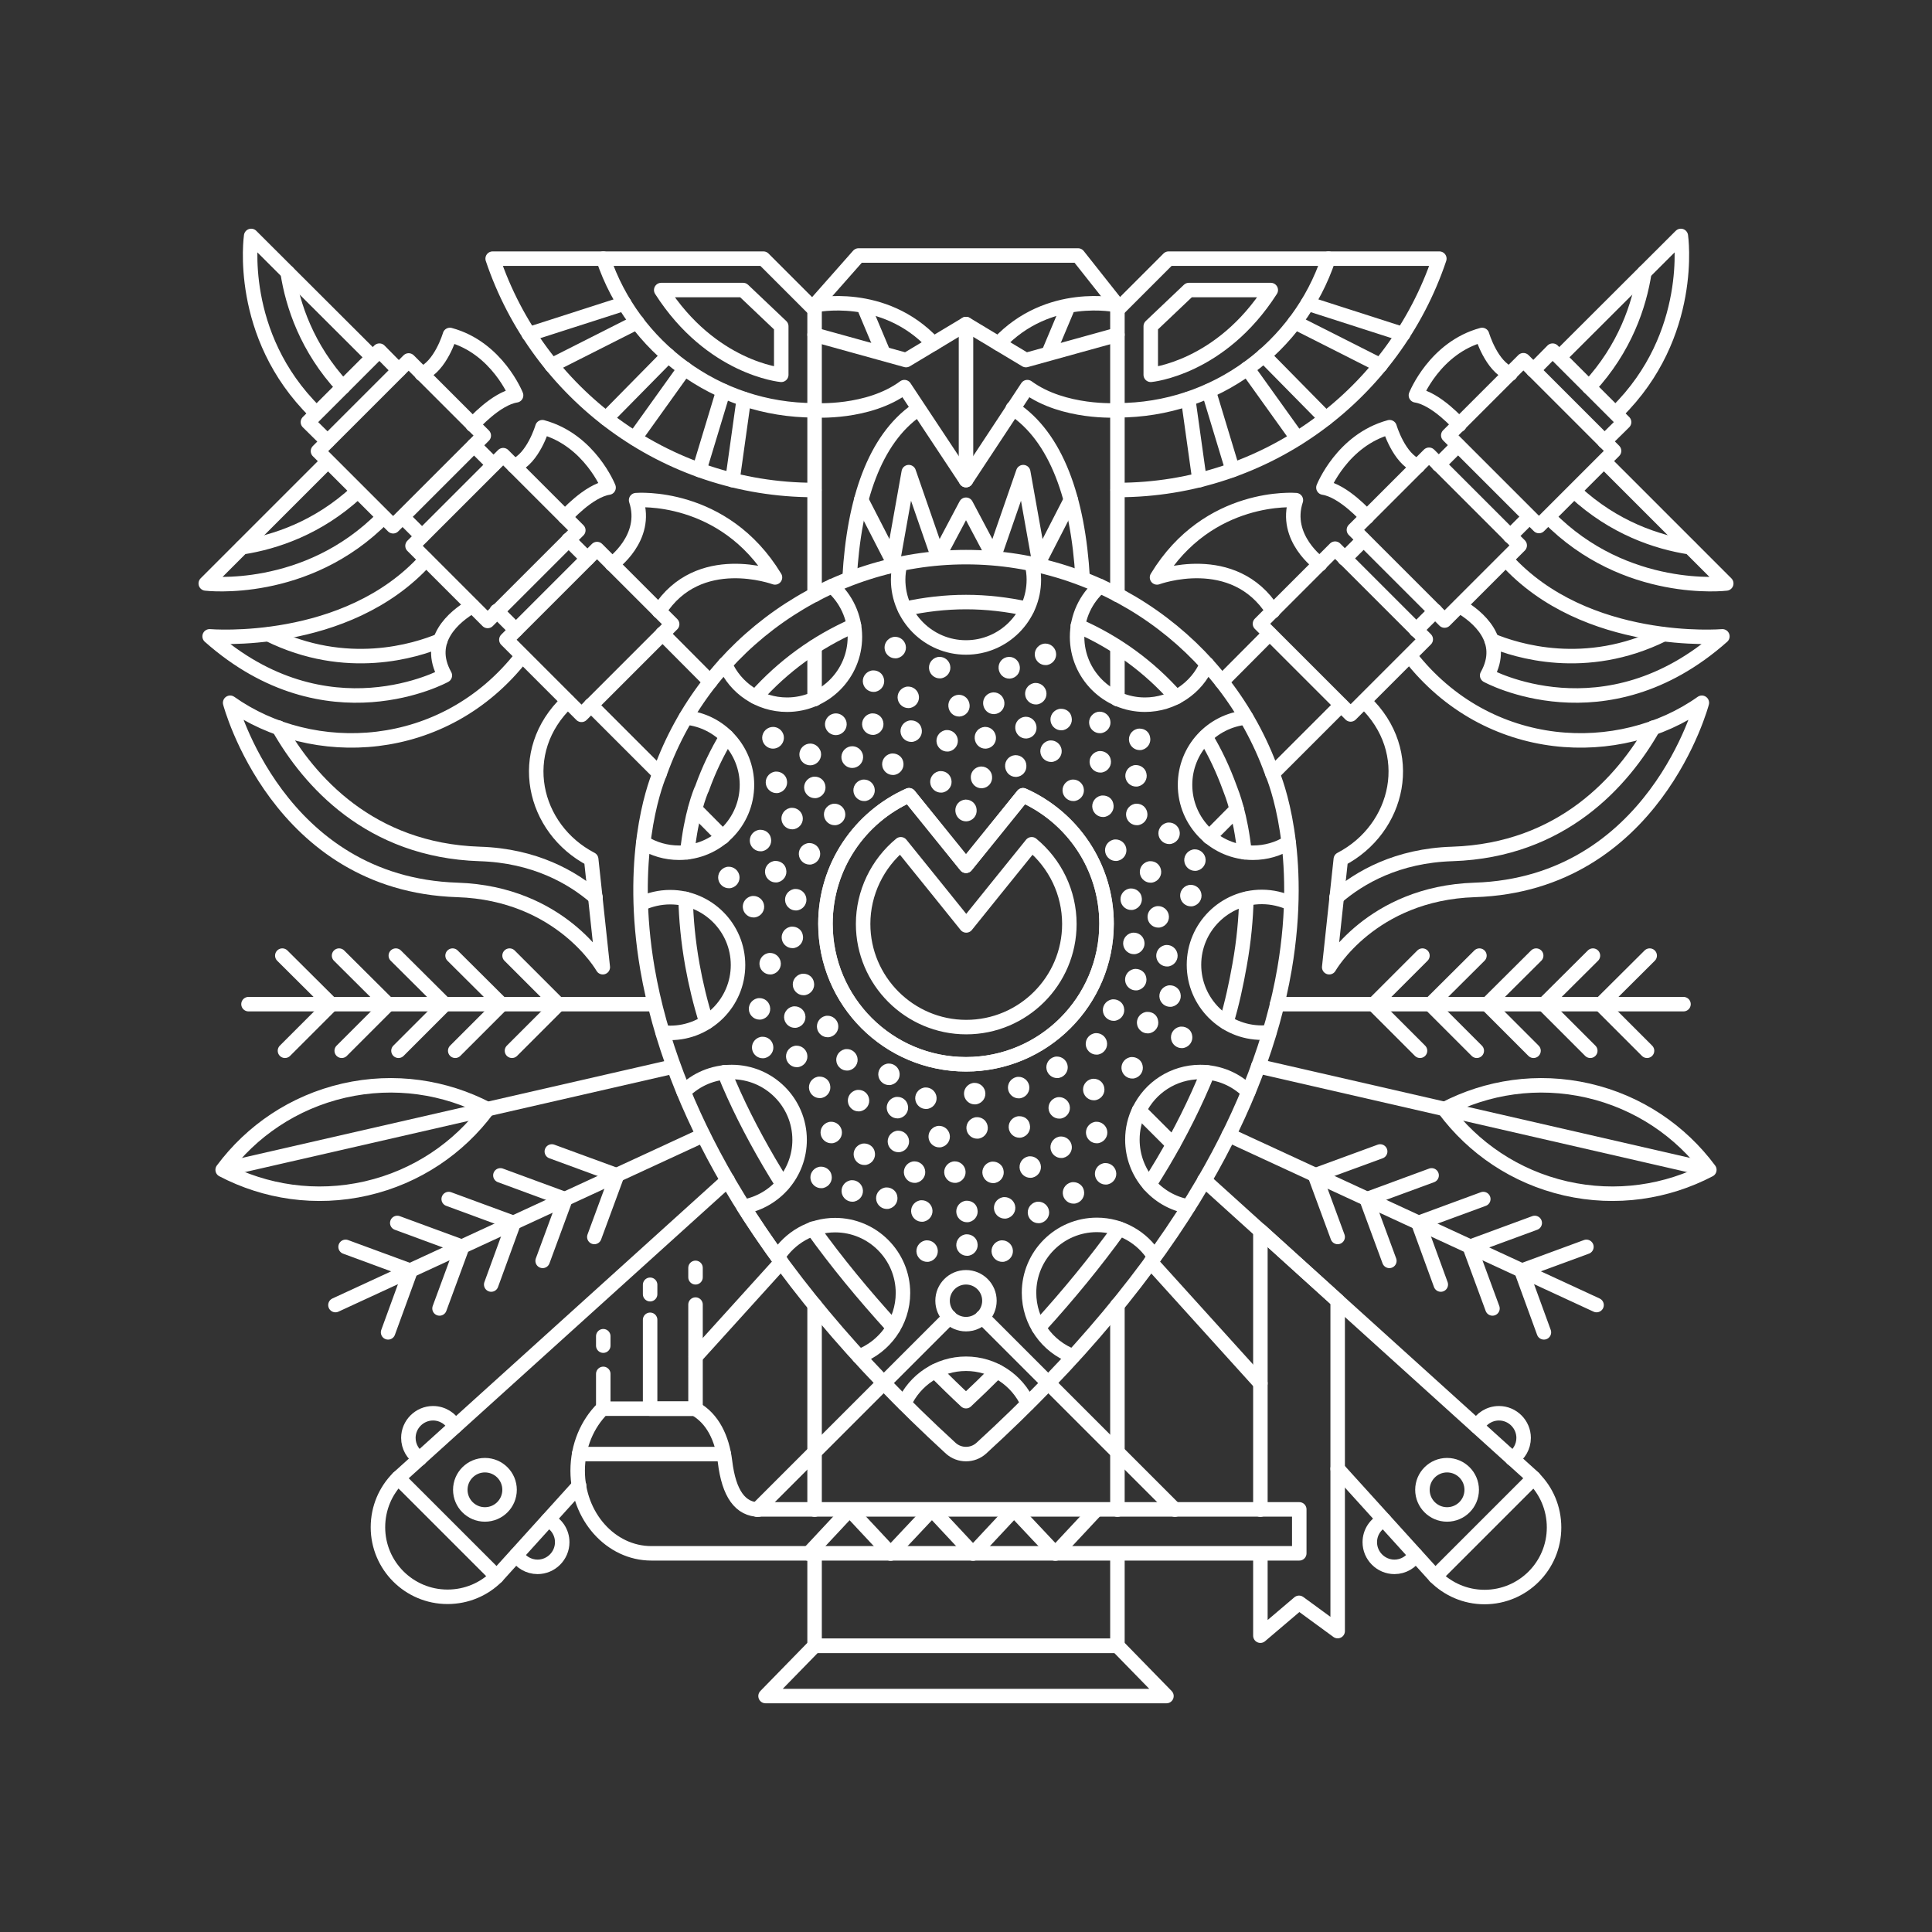 <?xml version="1.0" encoding="utf-8"?>
<!-- Generator: Adobe Illustrator 20.0.0, SVG Export Plug-In . SVG Version: 6.00 Build 0)  -->
<svg version="1.1" id="Layer_1" xmlns="http://www.w3.org/2000/svg" xmlns:xlink="http://www.w3.org/1999/xlink" x="0px" y="0px"
	 viewBox="0 0 800 800" style="enable-background:new 0 0 800 800;" xml:space="preserve">
<rect x="0" y="0" width="800" height="800" fill="#333333" stroke="none"/>
<style type="text/css">
	.st0{fill:none;stroke:#FFFFFF;stroke-width:6;stroke-linecap:round;stroke-linejoin:round;stroke-miterlimit:10;}
	.st1{fill:#FFFFFF;}
	
		.st2{clip-path:url(#XMLID_4_);fill:none;stroke:#FFFFFF;stroke-width:6;stroke-linecap:round;stroke-linejoin:round;stroke-miterlimit:10;}
	.st3{fill:none;stroke:#FFFFFF;stroke-width:6;stroke-miterlimit:10;}
	.st4{fill:none;stroke:#FFFFFF;stroke-width:6;stroke-linecap:round;stroke-miterlimit:10;}
	.st5{fill:none;stroke:#FFFFFF;stroke-width:6;stroke-linejoin:round;stroke-miterlimit:10;}
	
		.st6{clip-path:url(#XMLID_5_);fill:none;stroke:#FFFFFF;stroke-width:6;stroke-linecap:round;stroke-linejoin:round;stroke-miterlimit:10;}
</style>
<g>
	<path class="st0" d="M626.2,604c2.8-1.8,4.7-5,4.7-8.6c0-5.6-4.6-10.2-10.2-10.2c-4,0-7.4,2.3-9.1,5.5"/>
	<path class="st0" d="M573.1,629.4c-3.5,1.6-5.9,5.1-5.9,9.2c0,5.6,4.6,10.2,10.2,10.2c3.7,0,7-2,8.7-5"/>
	<path class="st0" d="M594.3,652.8c5.2,5.2,12.4,8.5,20.4,8.5c15.9,0,28.8-12.9,28.8-28.8c0-8-3.2-15.2-8.4-20.4"/>
	<polyline class="st0" points="553.9,608.2 594.3,652.8 635.1,612 498.7,488.7 	"/>
	<line class="st0" x1="476.5" y1="522.6" x2="521.9" y2="572.8"/>
	<path class="st0" d="M235.1,290.4c-22,20.8-14.5,52.8,9.7,65.4l4.8,44.7c0,0-17.3-30.6-60.2-32c-74.4-2.4-94.1-77.5-94.1-77.5
		c34,24.1,88.5,22.2,120.9-19.4"/>
	
		<rect x="217.4" y="239.6" transform="matrix(-0.707 0.707 -0.707 -0.707 601.427 274.158)" class="st0" width="53.1" height="44"/>
	
		<rect x="178.5" y="200.7" transform="matrix(-0.707 0.707 -0.707 -0.707 507.56 235.278)" class="st0" width="53.1" height="44"/>
	
		<rect x="139.3" y="161.6" transform="matrix(-0.707 0.707 -0.707 -0.707 413.056 196.132)" class="st0" width="53.1" height="44"/>
	<path class="st0" d="M134.9,191.9l-49.7,49.7c0,0,41.6,5.1,73.6-27.5"/>
	<path class="st0" d="M253.4,233.6c0,0,15.2-10.8,10-26.5c0,0,36.2-3.1,57.5,32c0,0-31.7-11.7-48,14"/>
	<path class="st0" d="M234,214.1c0,0,9.6-10.9,18-12.2c0,0-7.8-19.7-27.4-25c0,0-3.8,13-11.7,16.1"/>
	<path class="st0" d="M195.7,175.9c0,0,9.6-10.9,18-12.2c0,0-7.8-19.7-27.4-25c0,0-3.8,13-11.7,16.1"/>
	<path class="st0" d="M246.6,371.6c-9.6-8.3-25.2-17.3-48-18c-45.5-1.5-70.6-30.2-83.2-52.3"/>
	<path class="st0" d="M182.3,265.2c-10.1,4.2-38.8,13.4-71-2.5"/>
	<path class="st0" d="M100.3,226.6c13.6-2.1,31.4-8,47.5-22.9"/>
	<path class="st0" d="M153.8,147.4L104,97.7c0,0-6,40.9,26.5,72.9"/>
	<path class="st0" d="M119.1,112.8c2.1,13.6,8,31.4,22.9,47.5"/>
	<circle class="st0" cx="599.2" cy="616.9" r="10.2"/>
	<polyline class="st0" points="165.1,153.3 157.1,145.2 127.5,174.8 135.6,182.8 	"/>
	<line class="st0" x1="204.3" y1="192.4" x2="196.3" y2="184.4"/>
	<line class="st0" x1="166.8" y1="214.1" x2="174.7" y2="222"/>
	<path class="st0" d="M195.6,250.9c-7.5,4.4-19.5,14.3-11.4,28.8c0,0-48.8,26.9-97.4-16.2c0,0,56.6,4.8,89.6-31.8"/>
	<line class="st0" x1="243.2" y1="231.3" x2="235.4" y2="223.5"/>
	<line class="st0" x1="205.7" y1="253" x2="213.6" y2="260.9"/>
	<line class="st0" x1="294.1" y1="282.3" x2="274.3" y2="262.4"/>
	<line class="st0" x1="287.9" y1="335.1" x2="299.3" y2="346.6"/>
	<line class="st0" x1="244.7" y1="292" x2="273.1" y2="320.4"/>
	<g>
		<path class="st0" d="M173.8,604c-2.8-1.8-4.7-5-4.7-8.6c0-5.6,4.6-10.2,10.2-10.2c4,0,7.4,2.3,9.1,5.5"/>
		<path class="st0" d="M226.9,629.4c3.5,1.6,5.9,5.1,5.9,9.2c0,5.6-4.6,10.2-10.2,10.2c-3.7,0-7-2-8.7-5"/>
		<path class="st0" d="M205.7,652.8c-5.2,5.2-12.4,8.4-20.4,8.4c-15.9,0-28.8-12.9-28.8-28.8c0-8,3.2-15.2,8.4-20.4"/>
		<polyline class="st0" points="239.8,615.1 205.7,652.8 164.9,612 301.3,488.7 		"/>
		<line class="st0" x1="323.5" y1="522.6" x2="288.1" y2="561.7"/>
		<path class="st0" d="M564.9,290.4c22,20.8,14.5,52.8-9.7,65.4l-4.8,44.7c0,0,17.3-30.6,60.2-32c74.4-2.4,94.1-77.5,94.1-77.5
			c-34,24.1-88.5,22.2-120.9-19.4"/>
		
			<rect x="529.5" y="239.6" transform="matrix(0.707 0.707 -0.707 0.707 347.875 -316.566)" class="st0" width="53.1" height="44"/>
		
			<rect x="568.4" y="200.7" transform="matrix(0.707 0.707 -0.707 0.707 331.77 -355.447)" class="st0" width="53.1" height="44"/>
		
			<rect x="607.5" y="161.6" transform="matrix(0.707 0.707 -0.707 0.707 315.555 -394.592)" class="st0" width="53.1" height="44"/>
		<path class="st0" d="M665.1,191.9l49.7,49.7c0,0-41.6,5.1-73.6-27.5"/>
		<path class="st0" d="M546.6,233.6c0,0-15.2-10.8-10-26.5c0,0-36.2-3.1-57.5,32c0,0,31.7-11.7,48,14"/>
		<path class="st0" d="M566,214.1c0,0-9.6-10.9-18-12.2c0,0,7.8-19.7,27.4-25c0,0,3.8,13,11.7,16.1"/>
		<path class="st0" d="M604.3,175.9c0,0-9.6-10.9-18-12.2c0,0,7.8-19.7,27.4-25c0,0,3.8,13,11.7,16.1"/>
		<path class="st0" d="M553.4,371.6c9.6-8.3,25.2-17.3,48-18c45.5-1.5,70.6-30.2,83.2-52.3"/>
		<path class="st0" d="M617.7,265.2c10.1,4.2,38.8,13.4,71-2.5"/>
		<path class="st0" d="M699.7,226.6c-13.6-2.1-31.4-8-47.5-22.9"/>
		<path class="st0" d="M646.2,147.4L696,97.7c0,0,6,40.9-26.5,72.9"/>
		<path class="st0" d="M680.9,112.8c-2.1,13.6-8,31.4-22.9,47.5"/>
		<circle class="st0" cx="200.8" cy="616.9" r="10.2"/>
		<polyline class="st0" points="634.9,153.3 642.9,145.2 672.5,174.8 664.4,182.8 		"/>
		<line class="st0" x1="595.7" y1="192.4" x2="603.7" y2="184.4"/>
		<line class="st0" x1="633.2" y1="214.1" x2="625.3" y2="222"/>
		<path class="st0" d="M604.4,250.9c7.5,4.4,19.5,14.3,11.4,28.8c0,0,48.8,26.9,97.4-16.2c0,0-56.6,4.8-89.6-31.8"/>
		<line class="st0" x1="556.8" y1="231.3" x2="564.6" y2="223.5"/>
		<line class="st0" x1="594.3" y1="253" x2="586.4" y2="260.9"/>
		<line class="st0" x1="505.9" y1="282.3" x2="525.7" y2="262.4"/>
		<line class="st0" x1="512.1" y1="335.1" x2="500.7" y2="346.6"/>
		<line class="st0" x1="555.3" y1="292" x2="526.9" y2="320.4"/>
	</g>
	<line class="st0" x1="485.8" y1="473.9" x2="471.7" y2="459.8"/>
	<polyline class="st0" points="521.9,643.3 521.9,677.3 537.9,663.7 553.9,675.4 553.9,538.6 521.9,509.6 521.9,625.1 	"/>
	<line class="st0" x1="337.3" y1="289.5" x2="337.3" y2="267.8"/>
	<line class="st0" x1="337.3" y1="625.1" x2="337.3" y2="540.4"/>
	<polyline class="st0" points="462.7,643.3 462.7,681.5 337.3,681.5 337.3,643.3 	"/>
	<line class="st0" x1="462.7" y1="540.4" x2="462.7" y2="625.1"/>
	<line class="st0" x1="462.7" y1="268.2" x2="462.7" y2="289.5"/>
	<polyline class="st0" points="337.3,246.3 337.3,126.4 355.5,105.8 446.4,105.8 462.7,126.4 462.7,246.3 	"/>
	<path class="st0" d="M462.7,128.3l21.2-21.2l112.1,0c-18.7,55.7-71.3,95.8-133.2,95.8"/>
	<path class="st0" d="M471.7,459.8c4.5-9.4,14.2-15.9,25.3-15.9c7.8,0,14.8,3.1,19.9,8.2"/>
	<path class="st0" d="M423.6,329.3L400,358.5l-23.6-29.2c-20.4,9.1-34.6,29.5-34.6,53.2c0,32.2,26.1,58.2,58.2,58.2
		s58.2-26.1,58.2-58.2C458.2,358.8,444,338.4,423.6,329.3z"/>
	<path class="st0" d="M427.2,349.6c9.7,8,15.6,20,15.6,33c0,23.6-19.2,42.7-42.7,42.7s-42.7-19.2-42.7-42.7c0-12.9,5.9-25,15.6-33
		l15.1,18.7l12,14.9l12-14.9L427.2,349.6 M423.6,329.3L400,358.5l-23.6-29.2c-20.4,9.1-34.6,29.5-34.6,53.2
		c0,32.2,26.1,58.2,58.2,58.2s58.2-26.1,58.2-58.2C458.2,358.8,444,338.4,423.6,329.3L423.6,329.3z"/>
	<line class="st0" x1="406.8" y1="545.4" x2="486.5" y2="625.1"/>
	<line class="st0" x1="313.5" y1="625.1" x2="393.2" y2="545.4"/>
	<line class="st0" x1="536.2" y1="133.4" x2="571.6" y2="151.3"/>
	<line class="st0" x1="581" y1="138.4" x2="541.5" y2="125.7"/>
	<line class="st0" x1="516.5" y1="152.6" x2="537.2" y2="181.5"/>
	<line class="st0" x1="549" y1="173.3" x2="523.3" y2="147.2"/>
	<line class="st0" x1="492" y1="165.2" x2="496.7" y2="198.8"/>
	<line class="st0" x1="510.4" y1="194.6" x2="500.5" y2="161.9"/>
	<path class="st0" d="M492.3,120.1l-15.8,15v20.1c0,0,28.9-2.6,49.7-35.1H492.3z"/>
	<path class="st0" d="M337.3,128.3l-21.2-21.2l-112.1,0c18.7,55.7,71.3,95.8,133.2,95.8"/>
	<path class="st0" d="M550.1,107.1c-12.2,36.5-46.7,62.8-87.4,62.8c0,0-22.3,1.4-37.3-9.6L400,198.8l-25.5-38.5
		c-15,11.1-37.3,9.6-37.3,9.6c-40.6,0-75.1-26.3-87.4-62.8"/>
	<line class="st0" x1="263.8" y1="133.4" x2="228.4" y2="151.3"/>
	<line class="st0" x1="219" y1="138.4" x2="258.5" y2="125.7"/>
	<line class="st0" x1="283.5" y1="152.6" x2="262.8" y2="181.5"/>
	<line class="st0" x1="251" y1="173.3" x2="276.7" y2="147.2"/>
	<line class="st0" x1="308" y1="165.2" x2="303.3" y2="198.8"/>
	<line class="st0" x1="289.6" y1="194.6" x2="299.5" y2="161.9"/>
	<path class="st0" d="M307.7,120.1l15.8,15v20.1c0,0-28.9-2.6-49.7-35.1H307.7z"/>
	<path class="st0" d="M314.5,625.1c-7.9,0-12.7-6.5-14.3-20c-1.2-9.6-5.1-17.7-12.4-21.8h-38.3c-6.3,6.3-10.3,15.4-10.3,25.7
		c0,18.9,13.7,34.2,30.5,34.2h268.3v-18.2H314.5z"/>
	<circle class="st0" cx="400" cy="538.6" r="9.7"/>
	<polyline class="st0" points="454,625.1 437,643.3 419.9,625.1 402.9,643.3 385.9,625.1 368.8,643.3 351.8,625.1 334.8,643.3 	"/>
	<line class="st0" x1="102.9" y1="415.8" x2="269.6" y2="415.8"/>
	<polyline class="st0" points="116.9,395.7 137.2,415.9 118,435.1 	"/>
	<polyline class="st0" points="140.4,395.7 160.7,415.9 141.5,435.1 	"/>
	<polyline class="st0" points="163.9,395.7 184.2,415.9 165,435.1 	"/>
	<polyline class="st0" points="187.4,395.7 207.7,415.9 188.5,435.1 	"/>
	<polyline class="st0" points="211,395.7 231.2,415.9 212,435.1 	"/>
	<line class="st0" x1="138.9" y1="540.4" x2="290.2" y2="470.5"/>
	<polyline class="st0" points="143.1,516.3 170,526.2 160.7,551.7 	"/>
	<polyline class="st0" points="164.5,506.4 191.4,516.3 182,541.8 	"/>
	<polyline class="st0" points="185.8,496.5 212.7,506.4 203.4,531.9 	"/>
	<polyline class="st0" points="207.2,486.7 234.1,496.6 224.7,522.1 	"/>
	<polyline class="st0" points="228.5,476.8 255.5,486.7 246.1,512.2 	"/>
	<path class="st0" d="M92.2,484.4c17.6,9.2,38.5,12.5,59.5,7.7c20.9-4.8,38.3-16.8,50.2-32.8c-17.6-9.2-38.5-12.5-59.5-7.7
		C121.5,456.4,104.1,468.4,92.2,484.4z"/>
	<line class="st0" x1="93.4" y1="484.1" x2="276.3" y2="442.2"/>
	<line class="st0" x1="697.1" y1="415.8" x2="528.8" y2="415.8"/>
	<polyline class="st0" points="683.1,395.7 662.8,415.9 682,435.1 	"/>
	<polyline class="st0" points="659.6,395.7 639.3,415.9 658.5,435.1 	"/>
	<polyline class="st0" points="636.1,395.7 615.8,415.9 635,435.1 	"/>
	<polyline class="st0" points="612.6,395.7 592.3,415.9 611.5,435.1 	"/>
	<polyline class="st0" points="589,395.7 568.8,415.9 588,435.1 	"/>
	<line class="st0" x1="661.1" y1="540.4" x2="508.8" y2="470"/>
	<polyline class="st0" points="656.9,516.3 630,526.2 639.3,551.7 	"/>
	<polyline class="st0" points="635.5,506.4 608.6,516.3 618,541.8 	"/>
	<polyline class="st0" points="614.2,496.5 587.3,506.4 596.6,531.9 	"/>
	<polyline class="st0" points="592.8,486.7 565.9,496.6 575.3,522.1 	"/>
	<polyline class="st0" points="571.5,476.8 544.5,486.7 553.9,512.2 	"/>
	<path class="st0" d="M707.8,484.4c-17.6,9.2-38.5,12.5-59.5,7.7c-20.9-4.8-38.3-16.8-50.2-32.8c17.6-9.2,38.5-12.5,59.5-7.7
		C678.5,456.4,695.9,468.4,707.8,484.4z"/>
	<line class="st0" x1="706.6" y1="484.1" x2="521" y2="441.5"/>
	<polyline class="st0" points="269.2,546.5 269.2,583.3 288,583.3 288,540.2 	"/>
	<line class="st0" x1="249.8" y1="582.3" x2="249.8" y2="568.9"/>
	<line class="st0" x1="249.8" y1="557.2" x2="249.8" y2="553.3"/>
	<line class="st0" x1="288" y1="528.9" x2="288" y2="525"/>
	<line class="st0" x1="269.2" y1="535.9" x2="269.2" y2="532"/>
	<polygon class="st0" points="483,702.3 317,702.3 337.3,681.5 462.7,681.5 	"/>
	<polyline class="st0" points="462.7,138.6 424.8,149.1 400,134.2 375.2,149.1 337.3,138.6 	"/>
	<line class="st0" x1="400" y1="134.2" x2="400" y2="198.8"/>
	<path class="st0" d="M337.3,126.4c0,0,28.5-6.3,49.2,15.9"/>
	<line class="st0" x1="358.3" y1="128.4" x2="365.7" y2="146"/>
	<path class="st0" d="M462.7,126.4c0,0-28.5-6.3-49.2,15.9"/>
	<line class="st0" x1="441.7" y1="128.4" x2="434.3" y2="146"/>
	<path class="st0" d="M379.6,169.8c-17.4,12.1-26,37.2-27.8,69.5"/>
	<path class="st0" d="M419.4,169.1c18,11.8,27,37.3,28.9,70.3"/>
	<polyline class="st0" points="443.4,207 430.3,232.5 423.7,195.5 411.5,230.7 400,209 388.5,230.7 376.3,195.5 369.7,232.5 
		356.6,207 	"/>
	<line class="st0" x1="239.8" y1="602.1" x2="299.7" y2="602.1"/>
	<g>
		<path class="st1" d="M400,331.1c-0.1,0-0.2,0-0.3,0c-2.5,0.2-4.3,2.3-4.1,4.8c0.2,2.4,2.1,4.2,4.4,4.2c0.1,0,0.2,0,0.3,0
			c2.5-0.2,4.3-2.3,4.1-4.8C404.3,332.9,402.3,331.1,400,331.1L400,331.1z"/>
	</g>
	<g>
		<path class="st1" d="M406.4,317.4c-0.1,0-0.2,0-0.3,0c-2.5,0.2-4.3,2.3-4.1,4.8c0.2,2.4,2.1,4.2,4.4,4.2c0.1,0,0.2,0,0.3,0
			c2.5-0.2,4.3-2.3,4.1-4.8C410.7,319.3,408.7,317.4,406.4,317.4L406.4,317.4z"/>
	</g>
	<g>
		<path class="st1" d="M420.6,312.7c-0.1,0-0.2,0-0.3,0c-2.5,0.2-4.3,2.3-4.1,4.8c0.2,2.4,2.1,4.2,4.4,4.2c0.1,0,0.2,0,0.3,0
			c2.5-0.2,4.3-2.3,4.1-4.8C424.9,314.5,422.9,312.7,420.6,312.7L420.6,312.7z"/>
	</g>
	<g>
		<path class="st1" d="M424.8,296.8c-0.1,0-0.2,0-0.3,0c-2.5,0.2-4.3,2.3-4.1,4.8c0.2,2.4,2.1,4.2,4.4,4.2c0.1,0,0.2,0,0.3,0
			c2.5-0.2,4.3-2.3,4.1-4.8C429,298.6,427.1,296.8,424.8,296.8L424.8,296.8z"/>
	</g>
	<g>
		<path class="st1" d="M428.9,282.8c-0.3,0-0.7,0-1,0.1c-2.4,0.6-3.9,3-3.3,5.4c0.5,2,2.3,3.4,4.3,3.4c0.3,0,0.7,0,1-0.1
			c2.4-0.6,3.9-3,3.3-5.4C432.7,284.2,430.9,282.8,428.9,282.8L428.9,282.8z"/>
	</g>
	<g>
		<path class="st1" d="M432.9,266.5c-0.3,0-0.7,0-1,0.1c-2.4,0.6-3.9,3-3.3,5.4c0.5,2,2.3,3.4,4.3,3.4c0.3,0,0.7,0,1-0.1
			c2.4-0.6,3.9-3,3.3-5.4C436.7,267.9,434.9,266.5,432.9,266.5L432.9,266.5z"/>
	</g>
	<g>
		<path class="st1" d="M439.4,293.5c-0.3,0-0.7,0-1,0.1c-2.4,0.6-3.9,3-3.3,5.4c0.5,2,2.3,3.4,4.3,3.4c0.3,0,0.7,0,1-0.1
			c2.4-0.6,3.9-3,3.3-5.4C443.3,294.8,441.5,293.5,439.4,293.5L439.4,293.5z"/>
	</g>
	<g>
		<path class="st1" d="M455.4,294.7c-0.3,0-0.7,0-1,0.1c-2.4,0.6-3.9,3-3.3,5.4c0.5,2,2.3,3.4,4.3,3.4c0.3,0,0.7,0,1-0.1
			c2.4-0.6,3.9-3,3.3-5.4C459.2,296.1,457.4,294.7,455.4,294.7L455.4,294.7z"/>
	</g>
	<g>
		<path class="st1" d="M435.2,306.6c-0.3,0-0.7,0-1,0.1c-2.4,0.6-3.9,3-3.3,5.4c0.5,2,2.3,3.4,4.3,3.4c0.3,0,0.7,0,1-0.1
			c2.4-0.6,3.9-3,3.3-5.4C439,308,437.2,306.6,435.2,306.6L435.2,306.6z"/>
	</g>
	<g>
		<path class="st1" d="M444.4,322.8c-0.3,0-0.7,0-1,0.1c-2.4,0.6-3.9,3-3.3,5.4c0.5,2,2.3,3.4,4.3,3.4c0.3,0,0.7,0,1-0.1
			c2.4-0.6,3.9-3,3.3-5.4C448.2,324.2,446.4,322.8,444.4,322.8L444.4,322.8z"/>
	</g>
	<g>
		<path class="st1" d="M455.6,311c-0.3,0-0.7,0-1,0.1c-2.4,0.6-3.9,3-3.3,5.4c0.5,2,2.3,3.4,4.3,3.4c0.3,0,0.7,0,1-0.1
			c2.4-0.6,3.9-3,3.3-5.4C459.5,312.4,457.6,311,455.6,311L455.6,311z"/>
	</g>
	<g>
		<path class="st1" d="M471.9,301.7c-0.3,0-0.7,0-1,0.1c-2.4,0.6-3.9,3-3.3,5.4c0.5,2,2.3,3.4,4.3,3.4c0.3,0,0.7,0,1-0.1
			c2.4-0.6,3.9-3,3.3-5.4C475.8,303,474,301.7,471.9,301.7L471.9,301.7z"/>
	</g>
	<g>
		<path class="st1" d="M470.4,316.8c-0.3,0-0.7,0-1,0.1c-2.4,0.6-3.9,3-3.3,5.4c0.5,2,2.3,3.4,4.3,3.4c0.3,0,0.7,0,1-0.1
			c2.4-0.6,3.9-3,3.3-5.4C474.3,318.2,472.4,316.8,470.4,316.8L470.4,316.8z"/>
	</g>
	<g>
		<path class="st1" d="M456.7,329.4c-0.3,0-0.7,0-1,0.1c-2.4,0.6-3.9,3-3.3,5.4c0.5,2,2.3,3.4,4.3,3.4c0.3,0,0.7,0,1-0.1
			c2.4-0.6,3.9-3,3.3-5.4C460.6,330.7,458.8,329.4,456.7,329.4L456.7,329.4z"/>
	</g>
	<g>
		<path class="st1" d="M462,347.6c-0.3,0-0.7,0-1,0.1c-2.4,0.6-3.9,3-3.3,5.4c0.5,2,2.3,3.4,4.3,3.4c0.3,0,0.7,0,1-0.1
			c2.4-0.6,3.9-3,3.3-5.4C465.8,349,464,347.6,462,347.6L462,347.6z"/>
	</g>
	<g>
		<path class="st1" d="M470.7,332.8c-0.3,0-0.7,0-1,0.1c-2.4,0.6-3.9,3-3.3,5.4c0.5,2,2.3,3.4,4.3,3.4c0.3,0,0.7,0,1-0.1
			c2.4-0.6,3.9-3,3.3-5.4C474.5,334.1,472.7,332.8,470.7,332.8L470.7,332.8z"/>
	</g>
	<g>
		<path class="st1" d="M484.1,340.6c-0.3,0-0.7,0-1,0.1c-2.4,0.6-3.9,3-3.3,5.4c0.5,2,2.3,3.4,4.3,3.4c0.3,0,0.7,0,1-0.1
			c2.4-0.6,3.9-3,3.3-5.4C487.9,342,486.1,340.6,484.1,340.6L484.1,340.6z"/>
	</g>
	<g>
		<path class="st1" d="M476.4,356.6c-0.3,0-0.7,0-1,0.1c-2.4,0.6-3.9,3-3.3,5.4c0.5,2,2.3,3.4,4.3,3.4c0.3,0,0.7,0,1-0.1
			c2.4-0.6,3.9-3,3.3-5.4C480.2,357.9,478.4,356.6,476.4,356.6L476.4,356.6z"/>
	</g>
	<g>
		<path class="st1" d="M468.4,367.9c-0.3,0-0.7,0-1,0.1c-2.4,0.6-3.9,3-3.3,5.4c0.5,2,2.3,3.4,4.3,3.4c0.3,0,0.7,0,1-0.1
			c2.4-0.6,3.9-3,3.3-5.4C472.3,369.3,470.4,367.9,468.4,367.9L468.4,367.9z"/>
	</g>
	<g>
		<path class="st1" d="M469.5,386.2c-0.3,0-0.7,0-1,0.1c-2.4,0.6-3.9,3-3.3,5.4c0.5,2,2.3,3.4,4.3,3.4c0.3,0,0.7,0,1-0.1
			c2.4-0.6,3.9-3,3.3-5.4C473.3,387.5,471.5,386.2,469.5,386.2L469.5,386.2z"/>
	</g>
	<g>
		<path class="st1" d="M479.6,375.2c-0.3,0-0.7,0-1,0.1c-2.4,0.6-3.9,3-3.3,5.4c0.5,2,2.3,3.4,4.3,3.4c0.3,0,0.7,0,1-0.1
			c2.4-0.6,3.9-3,3.3-5.4C483.4,376.6,481.6,375.2,479.6,375.2L479.6,375.2z"/>
	</g>
	<g>
		<path class="st1" d="M494.8,351.7c-0.3,0-0.7,0-1,0.1c-2.4,0.6-3.9,3-3.3,5.4c0.5,2,2.3,3.4,4.3,3.4c0.3,0,0.7,0,1-0.1
			c2.4-0.6,3.9-3,3.3-5.4C498.6,353.1,496.8,351.7,494.8,351.7L494.8,351.7z"/>
	</g>
	<g>
		<path class="st1" d="M493.1,366.4c-0.3,0-0.7,0-1,0.1c-2.4,0.6-3.9,3-3.3,5.4c0.5,2,2.3,3.4,4.3,3.4c0.3,0,0.7,0,1-0.1
			c2.4-0.6,3.9-3,3.3-5.4C496.9,367.8,495.1,366.4,493.1,366.4L493.1,366.4z"/>
	</g>
	<g>
		<path class="st1" d="M483.2,391.3c-0.3,0-0.7,0-1,0.1c-2.4,0.6-3.9,3-3.3,5.4c0.5,2,2.3,3.4,4.3,3.4c0.3,0,0.7,0,1-0.1
			c2.4-0.6,3.9-3,3.3-5.4C487,392.7,485.2,391.3,483.2,391.3L483.2,391.3z"/>
	</g>
	<g>
		<path class="st1" d="M470.3,401.2c-0.3,0-0.7,0-1,0.1c-2.4,0.6-3.9,3-3.3,5.4c0.5,2,2.3,3.4,4.3,3.4c0.3,0,0.7,0,1-0.1
			c2.4-0.6,3.9-3,3.3-5.4C474.2,402.6,472.3,401.2,470.3,401.2L470.3,401.2z"/>
	</g>
	<g>
		<path class="st1" d="M461.1,413.8c-0.3,0-0.7,0-1,0.1c-2.4,0.6-3.9,3-3.3,5.4c0.5,2,2.3,3.4,4.3,3.4c0.3,0,0.7,0,1-0.1
			c2.4-0.6,3.9-3,3.3-5.4C465,415.2,463.1,413.8,461.1,413.8L461.1,413.8z"/>
	</g>
	<g>
		<path class="st1" d="M484.5,408c-0.3,0-0.7,0-1,0.1c-2.4,0.6-3.9,3-3.3,5.4c0.5,2,2.3,3.4,4.3,3.4c0.3,0,0.7,0,1-0.1
			c2.4-0.6,3.9-3,3.3-5.4C488.4,409.4,486.5,408,484.5,408L484.5,408z"/>
	</g>
	<g>
		<path class="st1" d="M475.2,419c-0.3,0-0.7,0-1,0.1c-2.4,0.6-3.9,3-3.3,5.4c0.5,2,2.3,3.4,4.3,3.4c0.3,0,0.7,0,1-0.1
			c2.4-0.6,3.9-3,3.3-5.4C479.1,420.3,477.3,419,475.2,419L475.2,419z"/>
	</g>
	<g>
		<path class="st1" d="M489.3,425.1c-0.3,0-0.7,0-1,0.1c-2.4,0.6-3.9,3-3.3,5.4c0.5,2,2.3,3.4,4.3,3.4c0.3,0,0.7,0,1-0.1
			c2.4-0.6,3.9-3,3.3-5.4C493.2,426.5,491.4,425.1,489.3,425.1L489.3,425.1z"/>
	</g>
	<g>
		<path class="st1" d="M468.8,437.7c-0.3,0-0.7,0-1,0.1c-2.4,0.6-3.9,3-3.3,5.4c0.5,2,2.3,3.4,4.3,3.4c0.3,0,0.7,0,1-0.1
			c2.4-0.6,3.9-3,3.3-5.4C472.7,439.1,470.8,437.7,468.8,437.7L468.8,437.7z"/>
	</g>
	<g>
		<path class="st1" d="M454,427.8c-0.3,0-0.7,0-1,0.1c-2.4,0.6-3.9,3-3.3,5.4c0.5,2,2.3,3.4,4.3,3.4c0.3,0,0.7,0,1-0.1
			c2.4-0.6,3.9-3,3.3-5.4C457.8,429.2,456,427.8,454,427.8L454,427.8z"/>
	</g>
	<g>
		<path class="st1" d="M437.7,437.5c-0.3,0-0.7,0-1,0.1c-2.4,0.6-3.9,3-3.3,5.4c0.5,2,2.3,3.4,4.3,3.4c0.3,0,0.7,0,1-0.1
			c2.4-0.6,3.9-3,3.3-5.4C441.5,438.9,439.7,437.5,437.7,437.5L437.7,437.5z"/>
	</g>
	<g>
		<path class="st1" d="M438.6,454.3c-0.3,0-0.7,0-1,0.1c-2.4,0.6-3.9,3-3.3,5.4c0.5,2,2.3,3.4,4.3,3.4c0.3,0,0.7,0,1-0.1
			c2.4-0.6,3.9-3,3.3-5.4C442.4,455.7,440.6,454.3,438.6,454.3L438.6,454.3z"/>
	</g>
	<g>
		<path class="st1" d="M454.1,464.5c-0.3,0-0.7,0-1,0.1c-2.4,0.6-3.9,3-3.3,5.4c0.5,2,2.3,3.4,4.3,3.4c0.3,0,0.7,0,1-0.1
			c2.4-0.6,3.9-3,3.3-5.4C457.9,465.9,456.1,464.5,454.1,464.5L454.1,464.5z"/>
	</g>
	<g>
		<path class="st1" d="M457.8,481.6c-0.3,0-0.7,0-1,0.1c-2.4,0.6-3.9,3-3.3,5.4c0.5,2,2.3,3.4,4.3,3.4c0.3,0,0.7,0,1-0.1
			c2.4-0.6,3.9-3,3.3-5.4C461.6,483,459.8,481.6,457.8,481.6L457.8,481.6z"/>
	</g>
	<g>
		<path class="st1" d="M439.4,470.6c-0.3,0-0.7,0-1,0.1c-2.4,0.6-3.9,3-3.3,5.4c0.5,2,2.3,3.4,4.3,3.4c0.3,0,0.7,0,1-0.1
			c2.4-0.6,3.9-3,3.3-5.4C443.2,472,441.4,470.6,439.4,470.6L439.4,470.6z"/>
	</g>
	<g>
		<path class="st1" d="M421.8,445.9c-0.3,0-0.7,0-1,0.1c-2.4,0.6-3.9,3-3.3,5.4c0.5,2,2.3,3.4,4.3,3.4c0.3,0,0.7,0,1-0.1
			c2.4-0.6,3.9-3,3.3-5.4C425.6,447.3,423.8,445.9,421.8,445.9L421.8,445.9z"/>
	</g>
	<g>
		<path class="st1" d="M422.1,462.2c-0.3,0-0.7,0-1,0.1c-2.4,0.6-3.9,3-3.3,5.4c0.5,2,2.3,3.4,4.3,3.4c0.3,0,0.7,0,1-0.1
			c2.4-0.6,3.9-3,3.3-5.4C426,463.5,424.2,462.2,422.1,462.2L422.1,462.2z"/>
	</g>
	<g>
		<path class="st1" d="M403.6,448.4c-0.3,0-0.7,0-1,0.1c-2.4,0.6-3.9,3-3.3,5.4c0.5,2,2.3,3.4,4.3,3.4c0.3,0,0.7,0,1-0.1
			c2.4-0.6,3.9-3,3.3-5.4C407.4,449.8,405.6,448.4,403.6,448.4L403.6,448.4z"/>
	</g>
	<g>
		<path class="st1" d="M426.6,478.8c-0.3,0-0.7,0-1,0.1c-2.4,0.6-3.9,3-3.3,5.4c0.5,2,2.3,3.4,4.3,3.4c0.3,0,0.7,0,1-0.1
			c2.4-0.6,3.9-3,3.3-5.4C430.4,480.2,428.6,478.8,426.6,478.8L426.6,478.8z"/>
	</g>
	<g>
		<path class="st1" d="M444.5,489.5c-0.3,0-0.7,0-1,0.1c-2.4,0.6-3.9,3-3.3,5.4c0.5,2,2.3,3.4,4.3,3.4c0.3,0,0.7,0,1-0.1
			c2.4-0.6,3.9-3,3.3-5.4C448.4,490.9,446.5,489.5,444.5,489.5L444.5,489.5z"/>
	</g>
	<g>
		<path class="st1" d="M430,497.6c-0.3,0-0.7,0-1,0.1c-2.4,0.6-3.9,3-3.3,5.4c0.5,2,2.3,3.4,4.3,3.4c0.3,0,0.7,0,1-0.1
			c2.4-0.6,3.9-3,3.3-5.4C433.8,499,432,497.6,430,497.6L430,497.6z"/>
	</g>
	<g>
		<path class="st1" d="M404.6,462.6c-0.3,0-0.7,0-1,0.1c-2.4,0.6-3.9,3-3.3,5.4c0.5,2,2.3,3.4,4.3,3.4c0.3,0,0.7,0,1-0.1
			c2.4-0.6,3.9-3,3.3-5.4C408.4,463.9,406.6,462.6,404.6,462.6L404.6,462.6z"/>
	</g>
	<g>
		<path class="st1" d="M411.2,481c-0.3,0-0.7,0-1,0.1c-2.4,0.6-3.9,3-3.3,5.4c0.5,2,2.3,3.4,4.3,3.4c0.3,0,0.7,0,1-0.1
			c2.4-0.6,3.9-3,3.3-5.4C415.1,482.4,413.2,481,411.2,481L411.2,481z"/>
	</g>
	<g>
		<path class="st1" d="M416,495.7c-0.3,0-0.7,0-1,0.1c-2.4,0.6-3.9,3-3.3,5.4c0.5,2,2.3,3.4,4.3,3.4c0.3,0,0.7,0,1-0.1
			c2.4-0.6,3.9-3,3.3-5.4C419.8,497.1,418,495.7,416,495.7L416,495.7z"/>
	</g>
	<g>
		<path class="st1" d="M415,513.6c-0.3,0-0.7,0-1,0.1c-2.4,0.6-3.9,3-3.3,5.4c0.5,2,2.3,3.4,4.3,3.4c0.3,0,0.7,0,1-0.1
			c2.4-0.6,3.9-3,3.3-5.4C418.8,515,417,513.6,415,513.6L415,513.6z"/>
	</g>
	<g>
		<path class="st1" d="M383.9,513.6c-0.3,0-0.7,0-1,0.1c-2.4,0.6-3.9,3-3.3,5.4c0.5,2,2.3,3.4,4.3,3.4c0.3,0,0.7,0,1-0.1
			c2.4-0.6,3.9-3,3.3-5.4C387.7,515,385.9,513.6,383.9,513.6L383.9,513.6z"/>
	</g>
	<g>
		<path class="st1" d="M400.4,511.1c-0.3,0-0.7,0-1,0.1c-2.4,0.6-3.9,3-3.3,5.4c0.5,2,2.3,3.4,4.3,3.4c0.3,0,0.7,0,1-0.1
			c2.4-0.6,3.9-3,3.3-5.4C404.3,512.5,402.4,511.1,400.4,511.1L400.4,511.1z"/>
	</g>
	<g>
		<path class="st1" d="M400.4,497.2c-0.3,0-0.7,0-1,0.1c-2.4,0.6-3.9,3-3.3,5.4c0.5,2,2.3,3.4,4.3,3.4c0.3,0,0.7,0,1-0.1
			c2.4-0.6,3.9-3,3.3-5.4C404.3,498.5,402.4,497.2,400.4,497.2L400.4,497.2z"/>
	</g>
	<g>
		<path class="st1" d="M381.7,497c-0.3,0-0.7,0-1,0.1c-2.4,0.6-3.9,3-3.3,5.4c0.5,2,2.3,3.4,4.3,3.4c0.3,0,0.7,0,1-0.1
			c2.4-0.6,3.9-3,3.3-5.4C385.5,498.4,383.7,497,381.7,497L381.7,497z"/>
	</g>
	<g>
		<path class="st1" d="M395.4,480.9c-0.3,0-0.7,0-1,0.1c-2.4,0.6-3.9,3-3.3,5.4c0.5,2,2.3,3.4,4.3,3.4c0.3,0,0.7,0,1-0.1
			c2.4-0.6,3.9-3,3.3-5.4C399.2,482.3,397.4,480.9,395.4,480.9L395.4,480.9z"/>
	</g>
	<g>
		<path class="st1" d="M388.9,466.2c-0.3,0-0.7,0-1,0.1c-2.4,0.6-3.9,3-3.3,5.4c0.5,2,2.3,3.4,4.3,3.4c0.3,0,0.7,0,1-0.1
			c2.4-0.6,3.9-3,3.3-5.4C392.7,467.6,390.9,466.2,388.9,466.2L388.9,466.2z"/>
	</g>
	<g>
		<path class="st1" d="M383.4,450.3c-0.3,0-0.7,0-1,0.1c-2.4,0.6-3.9,3-3.3,5.4c0.5,2,2.3,3.4,4.3,3.4c0.3,0,0.7,0,1-0.1
			c2.4-0.6,3.9-3,3.3-5.4C387.2,451.7,385.4,450.3,383.4,450.3L383.4,450.3z"/>
	</g>
	<g>
		<path class="st1" d="M368.1,440.4c-0.3,0-0.7,0-1,0.1c-2.4,0.6-3.9,3-3.3,5.4c0.5,2,2.3,3.4,4.3,3.4c0.3,0,0.7,0,1-0.1
			c2.4-0.6,3.9-3,3.3-5.4C371.9,441.8,370.1,440.4,368.1,440.4L368.1,440.4z"/>
	</g>
	<g>
		<path class="st1" d="M371.6,454.2c-0.3,0-0.7,0-1,0.1c-2.4,0.6-3.9,3-3.3,5.4c0.5,2,2.3,3.4,4.3,3.4c0.3,0,0.7,0,1-0.1
			c2.4-0.6,3.9-3,3.3-5.4C375.4,455.5,373.6,454.2,371.6,454.2L371.6,454.2z"/>
	</g>
	<g>
		<path class="st1" d="M372,468.2c-0.3,0-0.7,0-1,0.1c-2.4,0.6-3.9,3-3.3,5.4c0.5,2,2.3,3.4,4.3,3.4c0.3,0,0.7,0,1-0.1
			c2.4-0.6,3.9-3,3.3-5.4C375.8,469.6,374,468.2,372,468.2L372,468.2z"/>
	</g>
	<g>
		<path class="st1" d="M378.7,480.9c-0.3,0-0.7,0-1,0.1c-2.4,0.6-3.9,3-3.3,5.4c0.5,2,2.3,3.4,4.3,3.4c0.3,0,0.7,0,1-0.1
			c2.4-0.6,3.9-3,3.3-5.4C382.5,482.3,380.7,480.9,378.7,480.9L378.7,480.9z"/>
	</g>
	<g>
		<path class="st1" d="M367.2,491.7c-0.3,0-0.7,0-1,0.1c-2.4,0.6-3.9,3-3.3,5.4c0.5,2,2.3,3.4,4.3,3.4c0.3,0,0.7,0,1-0.1
			c2.4-0.6,3.9-3,3.3-5.4C371.1,493.1,369.2,491.7,367.2,491.7L367.2,491.7z"/>
	</g>
	<g>
		<path class="st1" d="M352.9,488.7c-0.3,0-0.7,0-1,0.1c-2.4,0.6-3.9,3-3.3,5.4c0.5,2,2.3,3.4,4.3,3.4c0.3,0,0.7,0,1-0.1
			c2.4-0.6,3.9-3,3.3-5.4C356.7,490.1,354.9,488.7,352.9,488.7L352.9,488.7z"/>
	</g>
	<g>
		<path class="st1" d="M340,483.1c-0.3,0-0.7,0-1,0.1c-2.4,0.6-3.9,3-3.3,5.4c0.5,2,2.3,3.4,4.3,3.4c0.3,0,0.7,0,1-0.1
			c2.4-0.6,3.9-3,3.3-5.4C343.9,484.5,342,483.1,340,483.1L340,483.1z"/>
	</g>
	<g>
		<path class="st1" d="M357.9,473.5c-0.3,0-0.7,0-1,0.1c-2.4,0.6-3.9,3-3.3,5.4c0.5,2,2.3,3.4,4.3,3.4c0.3,0,0.7,0,1-0.1
			c2.4-0.6,3.9-3,3.3-5.4C361.8,474.9,359.9,473.5,357.9,473.5L357.9,473.5z"/>
	</g>
	<g>
		<path class="st1" d="M344.2,464.5c-0.3,0-0.7,0-1,0.1c-2.4,0.6-3.9,3-3.3,5.4c0.5,2,2.3,3.4,4.3,3.4c0.3,0,0.7,0,1-0.1
			c2.4-0.6,3.9-3,3.3-5.4C348,465.9,346.2,464.5,344.2,464.5L344.2,464.5z"/>
	</g>
	<g>
		<path class="st1" d="M355.5,451.3c-0.3,0-0.7,0-1,0.1c-2.4,0.6-3.9,3-3.3,5.4c0.5,2,2.3,3.4,4.3,3.4c0.3,0,0.7,0,1-0.1
			c2.4-0.6,3.9-3,3.3-5.4C359.3,452.6,357.5,451.3,355.5,451.3L355.5,451.3z"/>
	</g>
	<g>
		<path class="st1" d="M339.4,445.8c-0.3,0-0.7,0-1,0.1c-2.4,0.6-3.9,3-3.3,5.4c0.5,2,2.3,3.4,4.3,3.4c0.3,0,0.7,0,1-0.1
			c2.4-0.6,3.9-3,3.3-5.4C343.3,447.2,341.5,445.8,339.4,445.8L339.4,445.8z"/>
	</g>
	<g>
		<path class="st1" d="M350.7,434.4c-0.3,0-0.7,0-1,0.1c-2.4,0.6-3.9,3-3.3,5.4c0.5,2,2.3,3.4,4.3,3.4c0.3,0,0.7,0,1-0.1
			c2.4-0.6,3.9-3,3.3-5.4C354.5,435.8,352.7,434.4,350.7,434.4L350.7,434.4z"/>
	</g>
	<g>
		<path class="st1" d="M342.7,420.6c-0.3,0-0.7,0-1,0.1c-2.4,0.6-3.9,3-3.3,5.4c0.5,2,2.3,3.4,4.3,3.4c0.3,0,0.7,0,1-0.1
			c2.4-0.6,3.9-3,3.3-5.4C346.5,422,344.7,420.6,342.7,420.6L342.7,420.6z"/>
	</g>
	<g>
		<path class="st1" d="M329.9,433c-0.3,0-0.7,0-1,0.1c-2.4,0.6-3.9,3-3.3,5.4c0.5,2,2.3,3.4,4.3,3.4c0.3,0,0.7,0,1-0.1
			c2.4-0.6,3.9-3,3.3-5.4C333.7,434.4,331.9,433,329.9,433L329.9,433z"/>
	</g>
	<g>
		<path class="st1" d="M315.8,429.3c-0.3,0-0.7,0-1,0.1c-2.4,0.6-3.9,3-3.3,5.4c0.5,2,2.3,3.4,4.3,3.4c0.3,0,0.7,0,1-0.1
			c2.4-0.6,3.9-3,3.3-5.4C319.6,430.6,317.8,429.3,315.8,429.3L315.8,429.3z"/>
	</g>
	<g>
		<path class="st1" d="M314.5,413.3c-0.3,0-0.7,0-1,0.1c-2.4,0.6-3.9,3-3.3,5.4c0.5,2,2.3,3.4,4.3,3.4c0.3,0,0.7,0,1-0.1
			c2.4-0.6,3.9-3,3.3-5.4C318.3,414.6,316.5,413.3,314.5,413.3L314.5,413.3z"/>
	</g>
	<g>
		<path class="st1" d="M329.1,416.7c-0.3,0-0.7,0-1,0.1c-2.4,0.6-3.9,3-3.3,5.4c0.5,2,2.3,3.4,4.3,3.4c0.3,0,0.7,0,1-0.1
			c2.4-0.6,3.9-3,3.3-5.4C332.9,418.1,331.1,416.7,329.1,416.7L329.1,416.7z"/>
	</g>
	<g>
		<path class="st1" d="M332.7,403.2c-0.3,0-0.7,0-1,0.1c-2.4,0.6-3.9,3-3.3,5.4c0.5,2,2.3,3.4,4.3,3.4c0.3,0,0.7,0,1-0.1
			c2.4-0.6,3.9-3,3.3-5.4C336.6,404.6,334.8,403.2,332.7,403.2L332.7,403.2z"/>
	</g>
	<g>
		<path class="st1" d="M318.9,394.6c-0.3,0-0.7,0-1,0.1c-2.4,0.6-3.9,3-3.3,5.4c0.5,2,2.3,3.4,4.3,3.4c0.3,0,0.7,0,1-0.1
			c2.4-0.6,3.9-3,3.3-5.4C322.7,396,320.9,394.6,318.9,394.6L318.9,394.6z"/>
	</g>
	<g>
		<path class="st1" d="M328.1,383.7c-0.3,0-0.7,0-1,0.1c-2.4,0.6-3.9,3-3.3,5.4c0.5,2,2.3,3.4,4.3,3.4c0.3,0,0.7,0,1-0.1
			c2.4-0.6,3.9-3,3.3-5.4C332,385,330.1,383.7,328.1,383.7L328.1,383.7z"/>
	</g>
	<g>
		<path class="st1" d="M329.5,368.1c-0.3,0-0.7,0-1,0.1c-2.4,0.6-3.9,3-3.3,5.4c0.5,2,2.3,3.4,4.3,3.4c0.3,0,0.7,0,1-0.1
			c2.4-0.6,3.9-3,3.3-5.4C333.3,369.5,331.5,368.1,329.5,368.1L329.5,368.1z"/>
	</g>
	<g>
		<path class="st1" d="M312,371c-0.3,0-0.7,0-1,0.1c-2.4,0.6-3.9,3-3.3,5.4c0.5,2,2.3,3.4,4.3,3.4c0.3,0,0.7,0,1-0.1
			c2.4-0.6,3.9-3,3.3-5.4C315.8,372.4,314,371,312,371L312,371z"/>
	</g>
	<g>
		<path class="st1" d="M301.8,358.9c-0.3,0-0.7,0-1,0.1c-2.4,0.6-3.9,3-3.3,5.4c0.5,2,2.3,3.4,4.3,3.4c0.3,0,0.7,0,1-0.1
			c2.4-0.6,3.9-3,3.3-5.4C305.6,360.3,303.8,358.9,301.8,358.9L301.8,358.9z"/>
	</g>
	<g>
		<path class="st1" d="M314.9,343.6c-0.3,0-0.7,0-1,0.1c-2.4,0.6-3.9,3-3.3,5.4c0.5,2,2.3,3.4,4.3,3.4c0.3,0,0.7,0,1-0.1
			c2.4-0.6,3.9-3,3.3-5.4C318.8,345,317,343.6,314.9,343.6L314.9,343.6z"/>
	</g>
	<g>
		<path class="st1" d="M321.2,356.5c-0.3,0-0.7,0-1,0.1c-2.4,0.6-3.9,3-3.3,5.4c0.5,2,2.3,3.4,4.3,3.4c0.3,0,0.7,0,1-0.1
			c2.4-0.6,3.9-3,3.3-5.4C325.1,357.9,323.3,356.5,321.2,356.5L321.2,356.5z"/>
	</g>
	<g>
		<path class="st1" d="M335.2,349.1c-0.3,0-0.7,0-1,0.1c-2.4,0.6-3.9,3-3.3,5.4c0.5,2,2.3,3.4,4.3,3.4c0.3,0,0.7,0,1-0.1
			c2.4-0.6,3.9-3,3.3-5.4C339,350.5,337.2,349.1,335.2,349.1L335.2,349.1z"/>
	</g>
	<g>
		<path class="st1" d="M328,334.5c-0.3,0-0.7,0-1,0.1c-2.4,0.6-3.9,3-3.3,5.4c0.5,2,2.3,3.4,4.3,3.4c0.3,0,0.7,0,1-0.1
			c2.4-0.6,3.9-3,3.3-5.4C331.8,335.9,330,334.5,328,334.5L328,334.5z"/>
	</g>
	<g>
		<path class="st1" d="M321.5,319.5c-0.3,0-0.7,0-1,0.1c-2.4,0.6-3.9,3-3.3,5.4c0.5,2,2.3,3.4,4.3,3.4c0.3,0,0.7,0,1-0.1
			c2.4-0.6,3.9-3,3.3-5.4C325.4,320.9,323.5,319.5,321.5,319.5L321.5,319.5z"/>
	</g>
	<g>
		<path class="st1" d="M345.6,332.8c-0.3,0-0.7,0-1,0.1c-2.4,0.6-3.9,3-3.3,5.4c0.5,2,2.3,3.4,4.3,3.4c0.3,0,0.7,0,1-0.1
			c2.4-0.6,3.9-3,3.3-5.4C349.4,334.2,347.6,332.8,345.6,332.8L345.6,332.8z"/>
	</g>
	<g>
		<path class="st1" d="M337.4,321.6c-0.3,0-0.7,0-1,0.1c-2.4,0.6-3.9,3-3.3,5.4c0.5,2,2.3,3.4,4.3,3.4c0.3,0,0.7,0,1-0.1
			c2.4-0.6,3.9-3,3.3-5.4C341.2,322.9,339.4,321.6,337.4,321.6L337.4,321.6z"/>
	</g>
	<g>
		<path class="st1" d="M357.8,322.8c-0.3,0-0.7,0-1,0.1c-2.4,0.6-3.9,3-3.3,5.4c0.5,2,2.3,3.4,4.3,3.4c0.3,0,0.7,0,1-0.1
			c2.4-0.6,3.9-3,3.3-5.4C361.6,324.2,359.8,322.8,357.8,322.8L357.8,322.8z"/>
	</g>
	<g>
		<path class="st1" d="M369.7,312c-0.3,0-0.7,0-1,0.1c-2.4,0.6-3.9,3-3.3,5.4c0.5,2,2.3,3.4,4.3,3.4c0.3,0,0.7,0,1-0.1
			c2.4-0.6,3.9-3,3.3-5.4C373.6,313.4,371.7,312,369.7,312L369.7,312z"/>
	</g>
	<g>
		<path class="st1" d="M389.6,319.3c-0.3,0-0.7,0-1,0.1c-2.4,0.6-3.9,3-3.3,5.4c0.5,2,2.3,3.4,4.3,3.4c0.3,0,0.7,0,1-0.1
			c2.4-0.6,3.9-3,3.3-5.4C393.4,320.6,391.6,319.3,389.6,319.3L389.6,319.3z"/>
	</g>
	<g>
		<path class="st1" d="M392.2,302.3c-0.3,0-0.7,0-1,0.1c-2.4,0.6-3.9,3-3.3,5.4c0.5,2,2.3,3.4,4.3,3.4c0.3,0,0.7,0,1-0.1
			c2.4-0.6,3.9-3,3.3-5.4C396,303.7,394.2,302.3,392.2,302.3L392.2,302.3z"/>
	</g>
	<g>
		<path class="st1" d="M377.3,298.3c-0.3,0-0.7,0-1,0.1c-2.4,0.6-3.9,3-3.3,5.4c0.5,2,2.3,3.4,4.3,3.4c0.3,0,0.7,0,1-0.1
			c2.4-0.6,3.9-3,3.3-5.4C381.2,299.7,379.4,298.3,377.3,298.3L377.3,298.3z"/>
	</g>
	<g>
		<path class="st1" d="M389.1,272c-0.3,0-0.7,0-1,0.1c-2.4,0.6-3.9,3-3.3,5.4c0.5,2,2.3,3.4,4.3,3.4c0.3,0,0.7,0,1-0.1
			c2.4-0.6,3.9-3,3.3-5.4C392.9,273.4,391.1,272,389.1,272L389.1,272z"/>
	</g>
	<g>
		<path class="st1" d="M376.1,284.3c-0.3,0-0.7,0-1,0.1c-2.4,0.6-3.9,3-3.3,5.4c0.5,2,2.3,3.4,4.3,3.4c0.3,0,0.7,0,1-0.1
			c2.4-0.6,3.9-3,3.3-5.4C379.9,285.7,378.1,284.3,376.1,284.3L376.1,284.3z"/>
	</g>
	<g>
		<path class="st1" d="M370.7,263.7c-0.3,0-0.7,0-1,0.1c-2.4,0.6-3.9,3-3.3,5.4c0.5,2,2.3,3.4,4.3,3.4c0.3,0,0.7,0,1-0.1
			c2.4-0.6,3.9-3,3.3-5.4C374.5,265.1,372.7,263.7,370.7,263.7L370.7,263.7z"/>
	</g>
	<g>
		<path class="st1" d="M361.7,277.6c-0.3,0-0.7,0-1,0.1c-2.4,0.6-3.9,3-3.3,5.4c0.5,2,2.3,3.4,4.3,3.4c0.3,0,0.7,0,1-0.1
			c2.4-0.6,3.9-3,3.3-5.4C365.5,278.9,363.7,277.6,361.7,277.6L361.7,277.6z"/>
	</g>
	<g>
		<path class="st1" d="M361.4,295.4c-0.3,0-0.7,0-1,0.1c-2.4,0.6-3.9,3-3.3,5.4c0.5,2,2.3,3.4,4.3,3.4c0.3,0,0.7,0,1-0.1
			c2.4-0.6,3.9-3,3.3-5.4C365.2,296.7,363.4,295.4,361.4,295.4L361.4,295.4z"/>
	</g>
	<g>
		<path class="st1" d="M346.1,295.4c-0.5,0-1.1,0.1-1.6,0.3c-2.3,0.9-3.5,3.5-2.6,5.8c0.7,1.8,2.4,2.9,4.2,2.9
			c0.5,0,1.1-0.1,1.6-0.3c2.3-0.9,3.5-3.5,2.6-5.8C349.6,296.5,347.9,295.4,346.1,295.4L346.1,295.4z"/>
	</g>
	<g>
		<path class="st1" d="M352.9,309c-0.5,0-1.1,0.1-1.6,0.3c-2.3,0.9-3.5,3.5-2.6,5.8c0.7,1.8,2.4,2.9,4.2,2.9c0.5,0,1.1-0.1,1.6-0.3
			c2.3-0.9,3.5-3.5,2.6-5.8C356.4,310.1,354.7,309,352.9,309L352.9,309z"/>
	</g>
	<g>
		<path class="st1" d="M335.5,307.9c-0.5,0-1.1,0.1-1.6,0.3c-2.3,0.9-3.5,3.5-2.6,5.8c0.7,1.8,2.4,2.9,4.2,2.9
			c0.5,0,1.1-0.1,1.6-0.3c2.3-0.9,3.5-3.5,2.6-5.8C338.9,309,337.3,307.9,335.5,307.9L335.5,307.9z"/>
	</g>
	<g>
		<path class="st1" d="M320.1,301c-0.5,0-1.1,0.1-1.6,0.3c-2.3,0.9-3.5,3.5-2.6,5.8c0.7,1.8,2.4,2.9,4.2,2.9c0.5,0,1.1-0.1,1.6-0.3
			c2.3-0.9,3.5-3.5,2.6-5.8C323.6,302.1,321.9,301,320.1,301L320.1,301z"/>
	</g>
	<g>
		<path class="st1" d="M452.9,446.7c-0.3,0-0.7,0-1,0.1c-2.4,0.6-3.9,3-3.3,5.4c0.5,2,2.3,3.4,4.3,3.4c0.3,0,0.7,0,1-0.1
			c2.4-0.6,3.9-3,3.3-5.4C456.7,448,454.9,446.7,452.9,446.7L452.9,446.7z"/>
	</g>
	<g>
		<path class="st1" d="M397.1,287.7c-0.1,0-0.2,0-0.3,0c-2.5,0.2-4.3,2.3-4.1,4.8c0.2,2.4,2.1,4.2,4.4,4.2c0.1,0,0.2,0,0.3,0
			c2.5-0.2,4.3-2.3,4.1-4.8C401.3,289.5,399.4,287.7,397.1,287.7L397.1,287.7z"/>
	</g>
	<g>
		<path class="st1" d="M411.5,286.7c-0.1,0-0.2,0-0.3,0c-2.5,0.2-4.3,2.3-4.1,4.8c0.2,2.4,2.1,4.2,4.4,4.2c0.1,0,0.2,0,0.3,0
			c2.5-0.2,4.3-2.3,4.1-4.8C415.7,288.5,413.8,286.7,411.5,286.7L411.5,286.7z"/>
	</g>
	<g>
		<path class="st1" d="M417.9,272c-0.1,0-0.2,0-0.3,0c-2.5,0.2-4.3,2.3-4.1,4.8c0.2,2.4,2.1,4.2,4.4,4.2c0.1,0,0.2,0,0.3,0
			c2.5-0.2,4.3-2.3,4.1-4.8C422.1,273.8,420.2,272,417.9,272L417.9,272z"/>
	</g>
	<g>
		<path class="st1" d="M408,301c-0.1,0-0.2,0-0.3,0c-2.5,0.2-4.3,2.3-4.1,4.8c0.2,2.4,2.1,4.2,4.4,4.2c0.1,0,0.2,0,0.3,0
			c2.5-0.2,4.3-2.3,4.1-4.8C412.2,302.8,410.3,301,408,301L408,301z"/>
	</g>
	<path class="st0" d="M273.1,320.4c0.1-0.3,0.2-0.6,0.3-0.8c19.2-53.2,70-88.9,126.6-88.9s107.4,35.7,126.6,88.9
		c1.6,3.7,13.5,33.6,5.3,81.6c-5,29-16.3,58.7-33.7,88.5c-21.5,36.8-52.4,73.9-91.9,110c-1.8,1.6-4,2.4-6.3,2.4s-4.5-0.8-6.3-2.4
		c-39.4-36.1-70.4-73.2-91.9-110c-17.4-29.8-28.7-59.6-33.7-88.5C260.3,355.7,270.6,326.5,273.1,320.4 M507.8,423.4
		c2.4-8,4.1-16,5.5-23.9c1.8-10,2.6-19.2,2.8-27.3 M475.9,490.5c1.9-3,3.8-6.1,5.6-9.1c7.4-12.5,13.6-25,18.6-37.3 M430.1,549.7
		c12.4-13.6,23.6-27.3,33.4-40.9 M387.2,567.8c4.1,4.1,8.4,8.3,12.8,12.4c4.4-4.1,8.6-8.2,12.8-12.4 M336.5,508.8
		c9.8,13.7,21,27.3,33.4,40.9 M336.5,508.8 M299.9,444c5,12.4,11.3,24.8,18.6,37.3c1.8,3,3.6,6.1,5.6,9.1 M283.9,372.2
		c0.2,8.2,1,17.3,2.8,27.4c1.4,7.8,3.3,15.7,5.8,23.7 M300.9,305c-4,6.6-7.4,13.7-10.1,21.2c-0.1,0.3-0.2,0.6-0.4,0.9
		c-0.5,1.2-4.2,10.2-5.8,25.8 M353.6,259c-15.5,6.8-29.4,16.9-40.7,29.6 M425.3,252.1c-8.2-1.8-16.7-2.8-25.3-2.8
		c-8.6,0-17.1,1-25.3,2.8 M487,288.7c-11.2-12.7-25.1-22.8-40.7-29.6 M515.3,352.9c-1.6-15.5-5.3-24.6-5.8-25.9
		c-0.1-0.3-0.2-0.5-0.3-0.8c-2.7-7.4-6-14.5-10-21.1"/>
	<path class="st0" d="M492.1,499.6c-13.2-2.3-23.2-13.8-23.2-27.7c0-4.4,1-8.5,2.8-12.2"/>
	<path class="st0" d="M444.3,561.6c-10.7-4-18.2-14.3-18.2-26.3c0-15.5,12.6-28.1,28.1-28.1c10,0,18.9,5.3,23.8,13.2"/>
	<path class="st0" d="M374.4,581.2c4.4-9.7,14.2-16.5,25.6-16.5s21.2,6.8,25.6,16.5"/>
	<path class="st0" d="M283.1,452.1c5.1-5.1,12.1-8.2,19.9-8.2c15.5,0,28.1,12.6,28.1,28.1c0,13.8-10,25.3-23.2,27.7
		c4.4,6.9,9.1,13.9,14.1,20.8c5-7.9,13.8-13.2,23.8-13.2c15.5,0,28.1,12.6,28.1,28.1c0,12-7.6,22.3-18.2,26.3"/>
	<path class="st0" d="M265.4,374.2c3.7-1.7,7.8-2.7,12.1-2.7c15.5,0,28.1,12.6,28.1,28.1s-12.6,28.1-28.1,28.1c-1,0-2.1-0.1-3.1-0.2
		"/>
	<path class="st0" d="M284,297.1c14.2,1.4,25.3,13.4,25.3,27.9c0,15.5-12.6,28.1-28.1,28.1c-5.4,0-10.5-1.5-14.8-4.2"/>
	<path class="st0" d="M344.5,242.7c5.8,5.1,9.5,12.7,9.5,21c0,15.5-12.6,28.1-28.1,28.1c-11.5,0-21.4-6.9-25.7-16.8"/>
	<path class="st0" d="M427.3,233.5c0.5,2.1,0.8,4.2,0.8,6.5c0,15.5-12.6,28.1-28.1,28.1s-28.1-12.6-28.1-28.1c0-2.2,0.3-4.4,0.8-6.5
		"/>
	<path class="st0" d="M499.8,275c-4.3,9.9-14.2,16.8-25.7,16.8c-15.5,0-28.1-12.6-28.1-28.1c0-8.4,3.7-15.9,9.5-21"/>
	<path class="st0" d="M533.6,348.9c-4.3,2.7-9.4,4.2-14.8,4.2c-15.5,0-28.1-12.6-28.1-28.1c0-14.6,11.1-26.5,25.3-27.9"/>
	<path class="st0" d="M525.6,427.4c-1,0.1-2,0.2-3.1,0.2c-15.5,0-28.1-12.6-28.1-28.1s12.6-28.1,28.1-28.1c4.3,0,8.4,1,12.1,2.7"/>
</g>
</svg>
